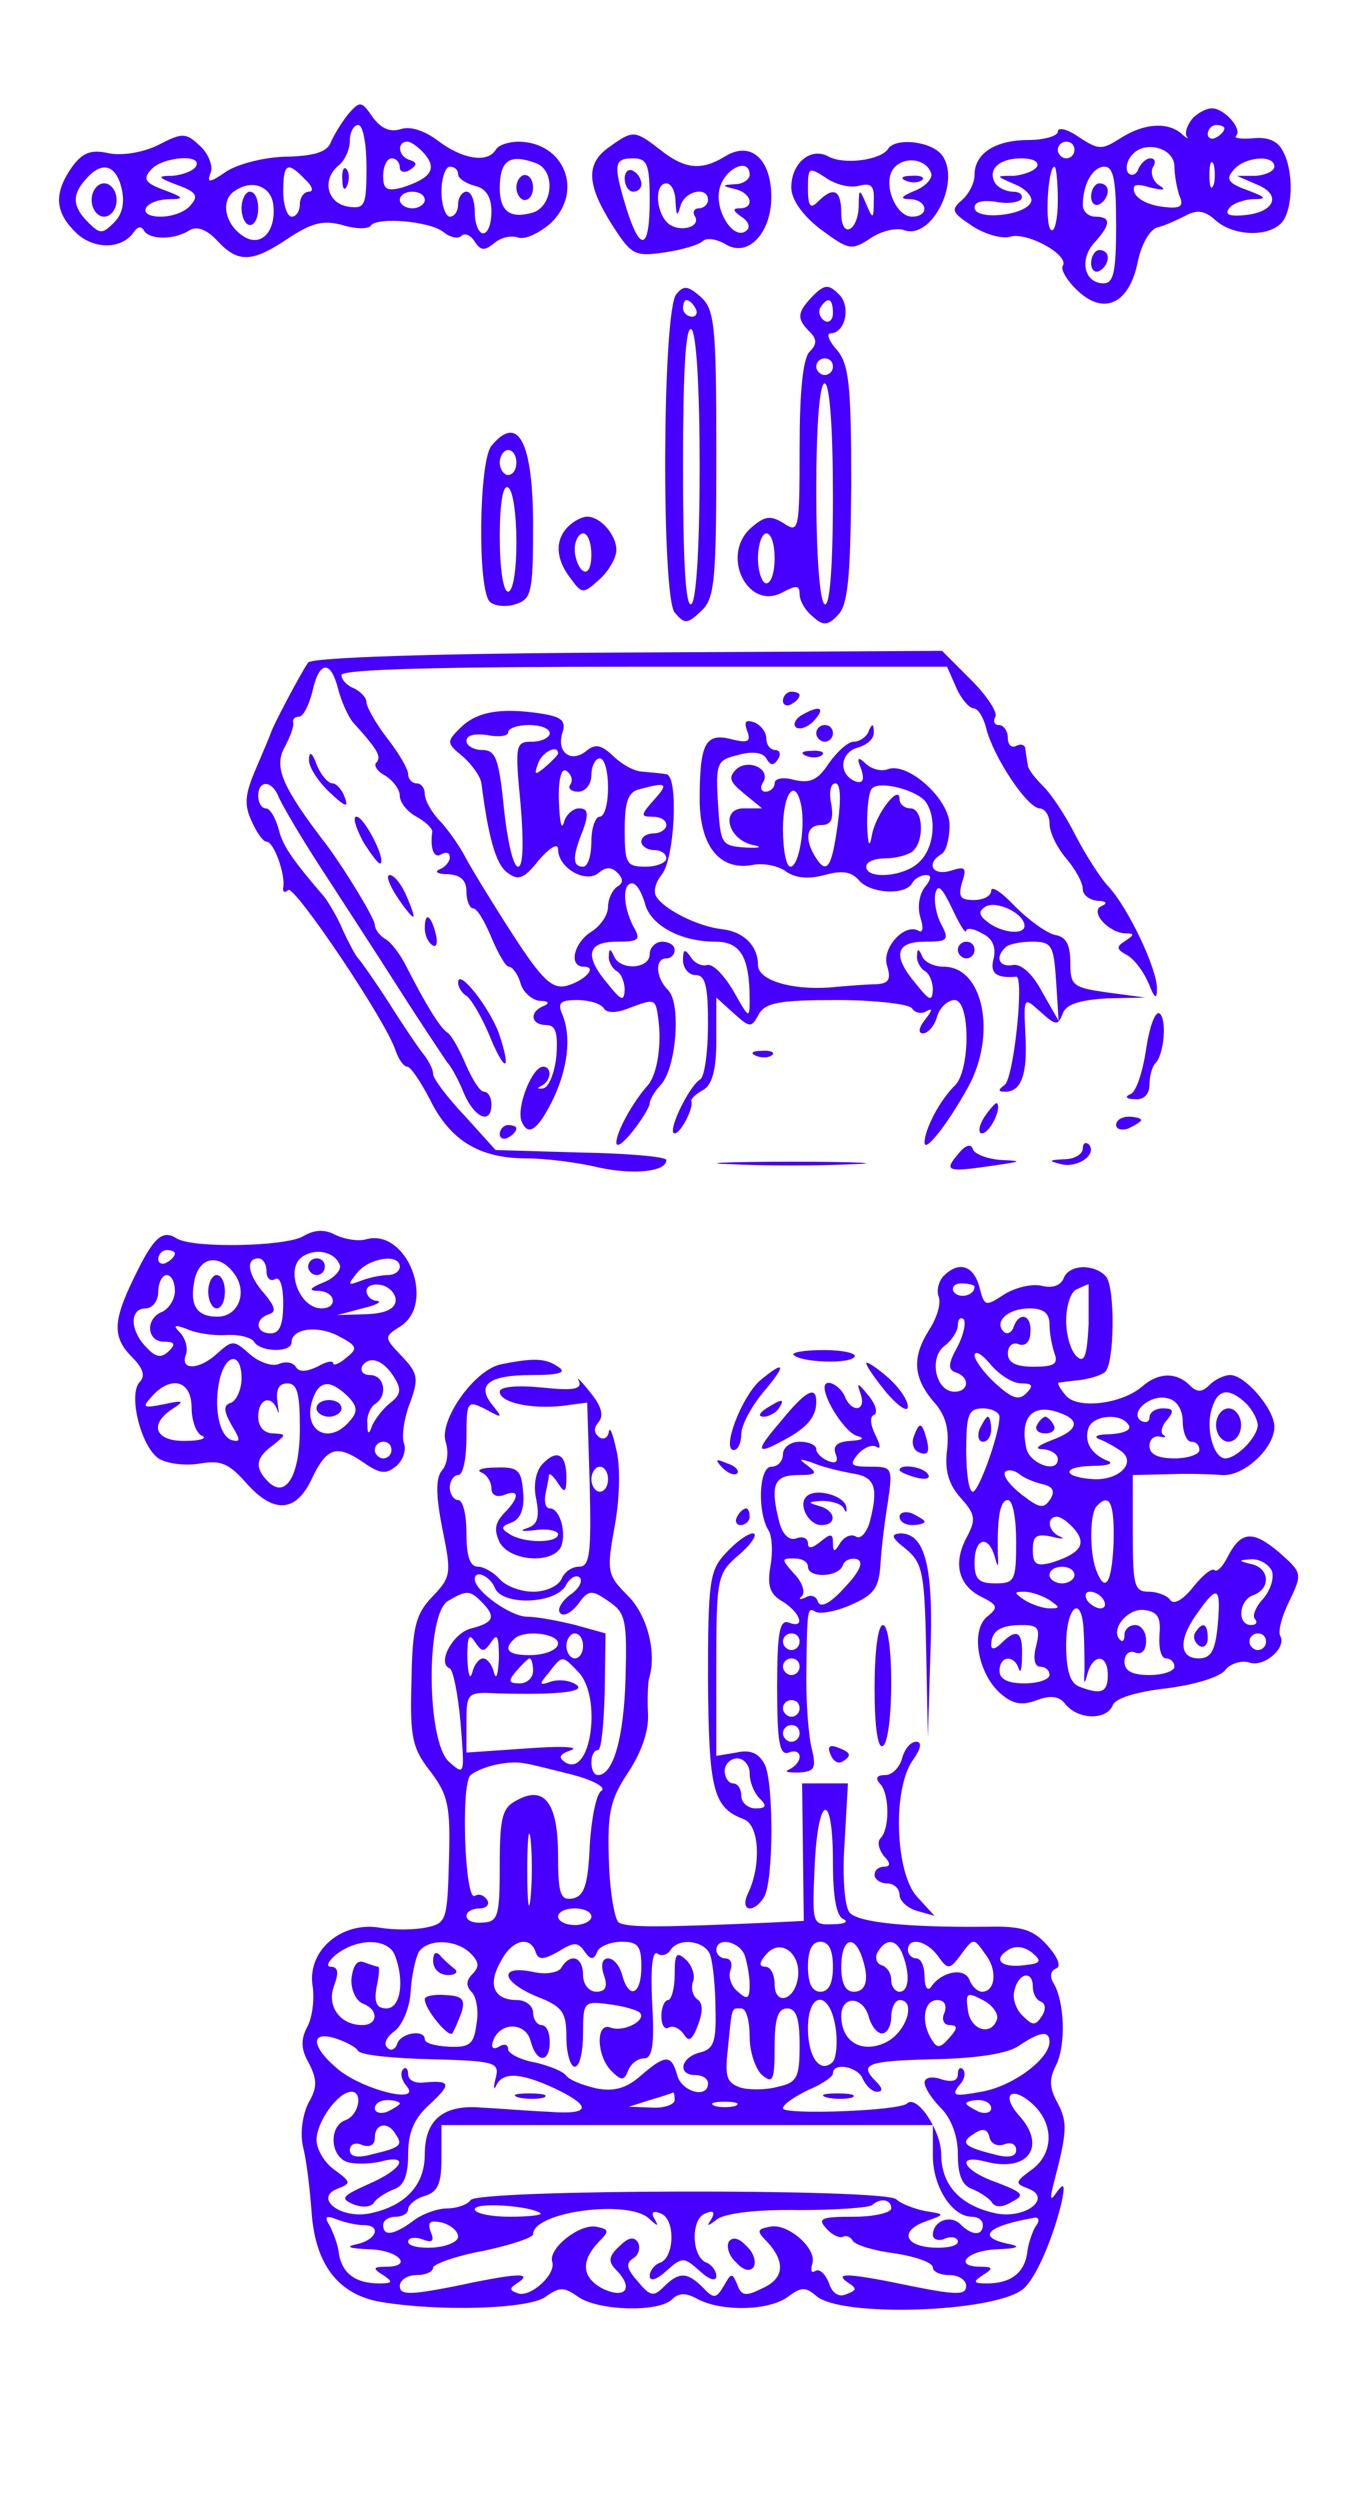 <?xml version="1.0" standalone="no"?>
<!DOCTYPE svg PUBLIC "-//W3C//DTD SVG 20010904//EN"
 "http://www.w3.org/TR/2001/REC-SVG-20010904/DTD/svg10.dtd">
<svg version="1.0" xmlns="http://www.w3.org/2000/svg"
 width="164pt" height="300pt" viewBox="0 0 164 300"
 preserveAspectRatio="xMidYMid meet">
<g transform="translate(0,300) scale(0.1,-0.1)"
fill="#4700ff" stroke="none">
<path d="M418 2863 c-8 -10 -17 -25 -21 -34 -4 -11 -19 -16 -51 -17 -26 0 -58
-8 -73 -17 -22 -15 -25 -15 -20 -2 3 8 -3 23 -13 32 -17 16 -21 16 -50 1 -18
-9 -43 -13 -59 -10 -22 5 -32 1 -45 -17 -22 -32 -20 -54 6 -79 22 -20 55 -19
69 2 4 6 9 7 12 1 7 -11 37 -11 55 1 9 5 21 0 33 -13 25 -27 42 -26 85 3 29
19 42 22 65 16 16 -5 31 -5 34 -1 6 11 72 6 88 -8 8 -6 17 -8 21 -4 4 4 11 1
16 -7 7 -11 12 -11 23 -2 8 7 21 10 29 7 8 -3 25 5 39 17 40 38 17 97 -38 98
-12 0 -25 -4 -28 -10 -10 -16 -40 -11 -69 11 -16 12 -33 18 -45 14 -13 -4 -24
1 -34 15 -13 19 -15 19 -29 3z m22 -64 c0 -46 -2 -50 -22 -47 -25 4 -32 32
-12 49 8 6 14 20 14 30 0 11 5 19 10 19 6 0 10 -23 10 -51z m70 16 c15 -18 7
-29 -27 -40 -19 -5 -23 -2 -23 14 0 12 5 21 10 21 6 0 10 -5 10 -11 0 -5 5 -7
12 -3 9 6 9 9 0 12 -14 4 -16 22 -3 22 5 0 14 -7 21 -15z m-275 -15 c-3 -5
-16 -10 -28 -11 -19 0 -18 -2 6 -11 22 -8 26 -13 16 -24 -6 -8 -22 -14 -36
-14 -30 0 -21 20 10 21 19 0 18 2 -6 11 -22 8 -26 13 -16 24 13 16 64 20 54 4z
m409 4 c23 -9 20 -51 -4 -59 -27 -8 -40 1 -40 29 0 34 12 42 44 30z m-498 -30
c4 -17 1 -31 -9 -41 -14 -14 -17 -14 -31 0 -19 19 -20 33 -3 52 19 22 36 18
43 -11z m220 11 c9 -8 11 -15 5 -15 -6 0 -11 -7 -11 -15 0 -8 -4 -15 -10 -15
-5 0 -10 14 -10 30 0 34 5 37 26 15z m184 6 c0 -5 9 -11 20 -14 14 -3 20 -14
20 -31 0 -14 -4 -26 -10 -26 -5 0 -10 11 -10 25 0 14 -4 25 -10 25 -5 0 -10
-7 -10 -15 0 -8 -4 -15 -10 -15 -5 0 -10 14 -10 30 0 17 5 30 10 30 6 0 10 -4
10 -9z m-222 -36 c4 -32 -14 -52 -35 -39 -23 14 -29 44 -11 55 20 14 43 6 46
-16z m182 5 c0 -5 -7 -10 -15 -10 -8 0 -15 5 -15 10 0 6 7 10 15 10 8 0 15 -4
15 -10z"/>
<path d="M411 2784 c0 -11 3 -14 6 -6 3 7 2 16 -1 19 -3 4 -6 -2 -5 -13z"/>
<path d="M620 2775 c0 -8 5 -15 10 -15 6 0 10 7 10 15 0 8 -4 15 -10 15 -5 0
-10 -7 -10 -15z"/>
<path d="M110 2760 c0 -11 7 -20 15 -20 8 0 15 9 15 20 0 11 -7 20 -15 20 -8
0 -15 -9 -15 -20z"/>
<path d="M290 2750 c0 -11 5 -20 10 -20 6 0 10 9 10 20 0 11 -4 20 -10 20 -5
0 -10 -9 -10 -20z"/>
<path d="M1431 2857 c-6 -8 -9 -17 -6 -21 3 -3 -1 -2 -7 4 -17 14 -45 12 -73
-6 -22 -14 -26 -14 -49 1 -14 10 -26 13 -26 7 0 -5 -16 -10 -35 -10 -40 0 -65
-16 -65 -42 0 -10 -7 -23 -15 -30 -14 -12 -12 -15 12 -31 15 -10 36 -16 46
-13 20 6 71 -22 63 -35 -3 -4 5 -18 18 -30 32 -30 62 -15 72 35 4 20 14 38 23
41 9 2 24 9 34 14 14 8 24 6 36 -5 21 -19 62 -21 79 -4 14 14 16 62 2 87 -6
12 -18 17 -36 15 -14 -1 -23 0 -20 3 8 8 -14 33 -29 33 -7 0 -18 -6 -24 -13z
m39 -11 c0 -3 -4 -8 -10 -11 -5 -3 -10 -1 -10 4 0 6 5 11 10 11 6 0 10 -2 10
-4z m-180 -26 c0 -5 -4 -10 -10 -10 -5 0 -10 5 -10 10 0 6 5 10 10 10 6 0 10
-4 10 -10z m120 -20 c0 -10 3 -26 6 -35 6 -13 1 -16 -21 -13 -16 2 -30 9 -33
17 -3 10 2 11 19 6 17 -4 20 -3 10 3 -7 5 -10 15 -7 21 4 6 3 11 -3 11 -5 0
-11 -6 -14 -12 -2 -7 -8 -10 -12 -6 -4 4 -3 14 4 22 15 18 51 9 51 -14z m-165
0 c-3 -5 -16 -10 -28 -11 -22 0 -22 0 1 -10 13 -5 22 -15 20 -21 -6 -17 -68
-23 -68 -7 0 7 10 9 25 7 14 -3 28 -1 31 3 3 5 -2 9 -10 9 -8 0 -18 5 -21 10
-10 16 4 30 31 30 14 0 22 -4 19 -10z m212 -22 c-3 -7 -5 -2 -5 12 0 14 2 19
5 13 2 -7 2 -19 0 -25z m73 22 c0 -5 -10 -10 -22 -11 l-23 0 23 -10 c31 -12
23 -33 -12 -37 -18 -2 -26 0 -21 7 3 6 16 11 28 12 19 0 18 2 -6 11 -22 8 -26
13 -16 24 13 16 49 19 49 4z m-260 -41 c0 -22 -4 -38 -8 -35 -8 5 -4 76 4 76
2 0 4 -18 4 -41z m70 -29 c0 -56 -3 -70 -15 -70 -23 0 -30 28 -11 49 20 22 20
31 1 31 -8 0 -15 6 -15 14 0 25 12 46 26 46 11 0 14 -17 14 -70z"/>
<path d="M1310 2764 c0 -8 5 -12 10 -9 6 3 10 10 10 16 0 5 -4 9 -10 9 -5 0
-10 -7 -10 -16z"/>
<path d="M1310 2684 c0 -8 5 -12 10 -9 6 3 10 10 10 16 0 5 -4 9 -10 9 -5 0
-10 -7 -10 -16z"/>
<path d="M732 2824 c-29 -20 -28 -45 3 -94 23 -36 27 -38 62 -33 21 3 42 9 47
14 5 4 17 2 27 -4 27 -17 56 14 55 59 -1 45 -26 65 -56 46 -28 -17 -48 -15
-77 8 -31 24 -33 24 -61 4z m48 -64 c0 -60 -11 -64 -28 -10 -16 53 -15 60 8
60 17 0 20 -7 20 -50z m120 30 c0 -5 -8 -11 -17 -11 -17 -1 -17 -2 0 -6 20 -5
23 -23 5 -23 -9 0 -8 -3 2 -10 8 -5 11 -12 7 -16 -15 -15 -40 23 -33 50 6 24
36 38 36 16z m-89 -32 c1 -17 2 -19 6 -5 5 18 33 24 33 7 0 -5 -5 -10 -11 -10
-5 0 -8 -4 -5 -9 9 -14 -20 -21 -33 -8 -14 14 -15 47 -1 47 6 0 11 -10 11 -22z"/>
<path d="M750 2786 c0 -9 5 -16 10 -16 6 0 10 4 10 9 0 6 -4 13 -10 16 -5 3
-10 -1 -10 -9z"/>
<path d="M1066 2821 c-9 -13 -52 -19 -71 -9 -21 12 -45 -7 -45 -37 0 -14 13
-33 35 -50 34 -25 37 -26 60 -11 13 9 31 13 40 10 34 -13 70 61 45 91 -14 16
-56 20 -64 6z m52 -29 c2 -6 -7 -16 -20 -21 -17 -7 -18 -10 -5 -10 21 -1 23
-21 2 -21 -20 0 -36 41 -22 58 12 15 39 12 45 -6z m-87 -15 c15 4 19 0 18 -18
0 -22 -1 -23 -9 -4 -8 19 -9 19 -9 -2 -1 -31 -21 -40 -21 -9 0 28 -9 33 -28
14 -9 -9 -12 -6 -12 16 0 25 1 26 21 13 11 -8 29 -13 40 -10z"/>
<path d="M1088 2783 c7 -3 16 -2 19 1 4 3 -2 6 -13 5 -11 0 -14 -3 -6 -6z"/>
<path d="M812 2647 c-17 -20 -18 -363 -2 -382 12 -14 15 -14 31 1 17 15 19 34
19 189 0 155 -2 174 -19 189 -15 13 -20 14 -29 3z m23 -17 c3 -5 1 -10 -4 -10
-6 0 -11 5 -11 10 0 6 2 10 4 10 3 0 8 -4 11 -10z m5 -190 c0 -95 -4 -161 -10
-165 -7 -4 -10 53 -10 165 0 112 3 169 10 165 6 -4 10 -70 10 -165z"/>
<path d="M976 2645 c-19 -20 -20 -27 -4 -43 9 -9 9 -15 0 -24 -8 -8 -12 -48
-12 -115 0 -100 -1 -103 -19 -91 -16 10 -23 9 -40 -6 -36 -33 -3 -99 38 -77
17 9 21 9 21 -2 0 -8 7 -20 16 -27 12 -11 18 -11 30 2 12 12 15 44 16 157 0
122 -3 145 -18 162 -9 10 -12 19 -7 19 18 0 25 33 10 47 -12 12 -17 12 -31 -2z
m24 -21 c0 -8 -5 -12 -10 -9 -6 4 -8 11 -5 16 9 14 15 11 15 -7z m0 -64 c0 -5
-4 -10 -10 -10 -5 0 -10 5 -10 10 0 6 5 10 10 10 6 0 10 -4 10 -10z m0 -156
c0 -87 -4 -133 -10 -129 -6 4 -10 60 -10 136 0 79 4 129 10 129 6 0 10 -52 10
-136z m-70 -74 c0 -16 -4 -30 -10 -30 -5 0 -10 14 -10 30 0 17 5 30 10 30 6 0
10 -13 10 -30z"/>
<path d="M590 2465 c-15 -18 -17 -172 -2 -187 5 -5 19 -7 31 -3 19 6 21 14 21
94 0 101 -18 135 -50 96z m30 -20 c0 -8 -4 -15 -10 -15 -5 0 -10 7 -10 15 0 8
5 15 10 15 6 0 10 -7 10 -15z m0 -96 c0 -33 -4 -59 -10 -59 -6 0 -10 29 -10
66 0 41 4 63 10 59 6 -3 10 -33 10 -66z"/>
<path d="M682 2368 c-16 -16 -15 -39 3 -62 14 -19 15 -19 35 -1 11 10 20 26
20 35 0 18 -19 40 -35 40 -6 0 -16 -5 -23 -12z m28 -34 c0 -14 -4 -23 -10 -19
-5 3 -10 15 -10 26 0 10 5 19 10 19 6 0 10 -12 10 -26z"/>
<path d="M370 2205 c-8 -11 -43 -77 -45 -85 -1 -3 -9 -22 -18 -43 -13 -30 -14
-43 -5 -62 6 -14 14 -25 18 -25 9 0 23 -40 20 -55 -1 -5 2 -7 6 -3 7 7 119
-159 129 -193 4 -11 10 -19 14 -19 4 0 16 -18 27 -39 24 -49 59 -71 116 -71
23 0 63 -5 87 -11 42 -9 81 -5 81 9 0 4 -46 8 -103 9 l-102 3 -37 41 c-21 22
-38 45 -38 50 0 6 -5 15 -10 22 -6 7 -25 35 -42 62 -18 28 -35 52 -38 55 -3 3
-11 18 -18 33 -6 15 -17 33 -22 40 -42 49 -51 63 -56 84 -4 13 -10 23 -15 23
-5 0 -9 7 -9 15 0 19 16 19 24 0 3 -8 25 -46 49 -83 24 -37 67 -103 95 -147
28 -44 55 -84 59 -90 5 -5 14 -22 20 -37 13 -30 33 -38 33 -13 0 8 -4 15 -9
15 -5 0 -14 15 -22 33 -7 17 -17 35 -22 38 -9 6 -26 34 -49 79 -7 14 -18 29
-25 33 -7 4 -13 12 -13 17 0 8 -35 65 -57 95 -54 70 -64 94 -52 117 7 13 12
26 11 31 -1 4 2 7 7 7 5 0 12 14 16 30 8 37 22 39 31 3 4 -15 12 -33 18 -40
30 -33 34 -41 28 -48 -4 -3 1 -11 11 -16 9 -6 17 -16 17 -24 0 -8 9 -19 20
-25 11 -6 19 -14 19 -18 -3 -20 2 -33 11 -27 6 3 10 2 10 -4 0 -5 -6 -12 -12
-14 -7 -3 -3 -6 10 -6 15 -1 22 -7 22 -21 0 -11 4 -20 8 -20 5 0 14 -16 22
-35 8 -19 17 -35 21 -35 4 0 11 -9 14 -20 3 -11 14 -20 23 -21 11 0 12 -3 5
-6 -18 -7 -16 -23 3 -23 11 0 14 -9 12 -37 -2 -20 -9 -38 -16 -39 -7 -1 -8 0
-2 3 12 6 13 23 2 23 -13 0 -32 -48 -26 -65 8 -20 20 -11 39 28 17 37 21 74
10 100 -6 14 -2 17 18 17 14 0 28 -4 32 -10 4 -6 15 -6 32 1 29 11 30 10 33
-11 5 -33 -1 -69 -12 -82 -18 -20 -38 -56 -38 -69 0 -7 9 0 20 14 11 14 20 29
20 33 0 4 6 15 14 23 18 21 24 97 8 113 -15 15 -16 38 -2 38 6 0 10 5 10 10 0
6 -7 10 -15 10 -8 0 -15 -7 -15 -15 0 -18 -36 -20 -43 -2 -4 9 -6 9 -6 0 -1
-6 4 -15 9 -18 6 -3 10 -14 10 -23 -1 -14 -4 -13 -20 7 -29 34 -25 51 10 51
27 0 30 2 20 19 -12 24 -13 51 -1 51 5 0 11 -10 15 -23 6 -27 43 -47 85 -47
30 0 41 -18 41 -70 0 -23 -1 -22 -19 10 -11 19 -25 34 -32 32 -7 -2 -16 3 -20
10 -7 10 -9 9 -9 -4 0 -10 7 -18 15 -18 12 0 15 -13 15 -59 0 -33 -4 -62 -9
-66 -14 -8 -41 -65 -31 -65 7 0 23 30 20 39 -1 2 5 8 14 13 11 6 16 24 16 60
l0 51 21 -19 c19 -17 21 -18 30 -1 8 14 25 17 94 17 46 0 87 -5 90 -10 4 -6
12 -7 18 -3 7 4 6 0 -2 -10 -8 -10 -9 -17 -3 -17 6 0 14 9 17 20 3 11 13 20
21 20 19 0 19 -83 1 -102 -18 -17 -37 -53 -37 -69 0 -13 27 21 52 66 35 63 19
145 -29 145 -12 0 -24 6 -26 13 -4 9 -6 9 -6 0 -1 -6 4 -15 9 -18 6 -3 10 -14
10 -23 -1 -14 -4 -13 -20 7 -29 34 -25 51 10 51 28 0 30 2 20 21 -6 11 -9 28
-7 37 3 12 8 7 20 -18 9 -19 16 -31 17 -27 0 4 9 3 19 -3 13 -6 17 -17 14 -30
-5 -18 3 -24 27 -22 10 1 -3 -123 -14 -130 -8 -6 -8 -8 1 -8 19 0 27 21 24 69
-2 45 -2 45 18 27 19 -17 21 -17 27 -2 4 11 20 16 53 18 l46 1 -45 6 c-42 6
-45 8 -45 36 0 21 -5 31 -18 33 -10 2 -32 18 -48 34 -16 17 -29 26 -29 19 0
-6 -9 -11 -21 -11 -16 0 -19 4 -14 21 6 18 4 20 -14 14 -21 -6 -30 8 -11 20 6
3 10 19 10 35 0 31 -50 76 -74 67 -8 -3 -19 0 -26 6 -10 10 -12 8 -6 -6 4 -13
2 -17 -6 -15 -22 8 -20 35 2 41 11 3 20 11 19 19 0 10 -2 10 -6 1 -2 -7 -11
-13 -18 -13 -7 0 -20 -12 -30 -26 -13 -20 -22 -24 -41 -20 -14 4 -24 2 -24 -4
0 -5 -5 -10 -11 -10 -5 0 -7 5 -3 11 10 16 -17 29 -32 16 -10 -10 -8 -15 9
-29 l22 -18 -22 0 c-28 0 -20 -37 11 -44 12 -2 9 -4 -9 -3 -29 2 -30 4 -33 53
-3 49 -1 52 24 58 17 5 30 3 34 -4 5 -9 9 -9 14 -1 4 6 2 11 -3 11 -6 0 -11 6
-11 14 0 8 -7 16 -14 19 -11 4 -13 1 -9 -10 5 -13 1 -15 -19 -10 -31 8 -38 -5
-38 -72 0 -56 24 -86 63 -79 13 3 32 -1 41 -8 12 -8 27 -9 46 -4 21 6 32 4 41
-6 13 -16 55 -19 64 -4 3 6 11 10 17 10 7 0 6 -5 -2 -15 -6 -8 -9 -23 -5 -36
4 -12 3 -19 -2 -16 -17 10 -45 -21 -38 -42 5 -16 2 -21 -12 -22 -10 0 -36 -2
-58 -4 -46 -3 -85 9 -85 27 0 23 -17 40 -43 43 -28 3 -69 23 -79 39 -4 6 -1
17 6 26 16 18 21 119 6 121 -5 1 -18 2 -28 3 -10 0 -26 9 -36 19 -14 13 -21
15 -32 6 -18 -15 -36 -2 -29 21 5 15 0 20 -27 24 -48 7 -76 2 -96 -18 -16 -16
-16 -18 4 -34 11 -10 21 -24 22 -32 8 -63 17 -97 31 -107 13 -10 20 -8 38 15
13 15 23 21 23 13 0 -22 32 -41 48 -29 9 8 16 8 23 1 8 -8 7 -13 0 -17 -6 -4
-11 -15 -11 -24 0 -10 -9 -23 -20 -30 -21 -13 -28 -42 -9 -42 17 0 1 -17 -21
-23 -17 -4 -29 7 -64 61 -24 37 -49 78 -56 91 -7 14 -21 34 -31 45 -11 11 -19
26 -19 33 0 7 -4 13 -10 13 -5 0 -10 5 -10 11 0 6 -11 25 -25 43 -14 18 -25
38 -25 43 0 6 -7 13 -15 17 -8 3 -15 10 -15 16 0 7 120 10 363 10 l364 0 11
-25 c6 -14 16 -25 21 -25 5 0 12 -11 15 -24 9 -35 49 -95 64 -96 6 0 12 -8 12
-18 0 -11 9 -29 20 -42 11 -13 20 -29 20 -37 0 -7 8 -13 18 -14 10 0 12 -3 5
-6 -16 -6 8 -33 29 -33 10 0 10 -2 -1 -9 -11 -7 -11 -10 2 -17 9 -5 20 -20 26
-34 7 -18 10 -20 10 -7 1 23 -35 99 -59 124 -10 11 -27 38 -39 61 -11 22 -28
48 -38 58 -10 10 -19 21 -19 26 -1 4 -2 13 -3 19 0 5 -5 7 -11 4 -5 -3 -10 1
-10 9 0 9 -5 16 -11 16 -5 0 -7 4 -4 10 3 5 -10 25 -29 44 l-35 35 -376 -2
c-237 -1 -380 -6 -385 -12z m290 -85 c0 -5 -10 -10 -21 -10 -20 0 -21 -3 -14
-75 4 -47 3 -75 -3 -75 -6 0 -13 32 -17 70 -6 60 -10 70 -26 70 -10 0 -19 5
-19 11 0 7 10 9 25 7 14 -3 25 -1 25 3 0 5 11 9 25 9 14 0 25 -4 25 -10z m10
-24 c0 -2 -7 -9 -15 -16 -13 -11 -14 -10 -9 4 5 14 24 23 24 12z m60 -41 c0
-19 -4 -35 -10 -35 -5 0 -10 -13 -10 -30 0 -16 -4 -30 -10 -30 -13 0 -13 12 0
44 7 20 6 26 -5 26 -7 0 -16 -8 -18 -17 -3 -10 -5 1 -6 25 -1 27 3 41 9 37 6
-4 8 -11 5 -16 -4 -5 1 -9 9 -9 9 0 16 9 16 20 0 11 5 20 10 20 6 0 10 -16 10
-35z m55 -15 c-16 -18 -16 -20 -2 -20 10 0 17 -4 17 -10 0 -5 -7 -10 -15 -10
-8 0 -15 -4 -15 -10 0 -5 7 -10 15 -10 8 0 15 -4 15 -10 0 -5 -11 -10 -25 -10
-23 0 -25 4 -25 44 0 34 4 46 18 49 33 9 35 7 17 -13z m221 -27 c-7 -53 -13
-63 -26 -43 -15 23 -12 40 6 40 12 0 15 7 12 25 -3 14 -1 25 5 25 6 0 7 -18 3
-47z m106 24 c13 -20 9 -55 -8 -71 -17 -18 -64 -22 -64 -6 0 6 10 10 23 10 12
0 27 4 32 8 15 11 14 52 -2 52 -7 0 -13 5 -13 11 0 19 -28 -17 -33 -42 -3 -18
-5 -14 -6 12 0 20 2 39 6 43 10 10 56 -3 65 -17z m-150 -4 c5 -27 -3 -73 -13
-73 -5 0 -9 20 -9 45 0 44 15 63 22 28z m268 -144 c0 -12 -30 -8 -46 6 -9 7
-9 12 -1 17 13 8 47 -8 47 -23z m38 -67 l3 -47 -20 35 c-11 21 -25 34 -35 32
-16 -3 -22 9 -9 21 3 4 18 7 32 7 24 0 26 -4 29 -48z"/>
<path d="M940 2159 c0 -5 5 -7 10 -4 6 3 10 8 10 11 0 2 -4 4 -10 4 -5 0 -10
-5 -10 -11z"/>
<path d="M961 2141 c-7 -5 -9 -11 -5 -14 5 -3 15 1 22 9 14 16 5 18 -17 5z"/>
<path d="M980 2120 c0 -5 5 -10 10 -10 6 0 10 5 10 10 0 6 -4 10 -10 10 -5 0
-10 -4 -10 -10z"/>
<path d="M371 2089 c-1 -8 10 -26 25 -40 18 -17 23 -19 18 -6 -3 9 -10 17 -15
17 -5 0 -14 10 -19 23 -5 14 -9 16 -9 6z"/>
<path d="M968 2093 c7 -3 16 -2 19 1 4 3 -2 6 -13 5 -11 0 -14 -3 -6 -6z"/>
<path d="M436 1990 c10 -16 19 -28 21 -26 6 6 -20 56 -29 56 -5 0 -1 -13 8
-30z"/>
<path d="M476 1925 c9 -14 18 -25 20 -25 2 0 -2 11 -8 25 -6 14 -15 25 -20 25
-5 0 -1 -11 8 -25z"/>
<path d="M510 1886 c0 -8 4 -17 9 -20 5 -4 7 3 4 14 -6 23 -13 26 -13 6z"/>
<path d="M1150 1860 c0 -5 5 -10 10 -10 6 0 10 5 10 10 0 6 -4 10 -10 10 -5 0
-10 -4 -10 -10z"/>
<path d="M550 1821 c0 -6 5 -13 10 -16 6 -4 18 -25 27 -46 19 -47 28 -47 12 1
-12 32 -49 79 -49 61z"/>
<path d="M1376 1741 c-4 -27 -12 -52 -19 -54 -7 -3 -5 -6 6 -6 10 -1 17 6 17
17 0 10 3 22 7 26 11 11 14 54 5 60 -5 3 -12 -16 -16 -43z"/>
<path d="M908 1733 c7 -3 16 -2 19 1 4 3 -2 6 -13 5 -11 0 -14 -3 -6 -6z"/>
<path d="M1182 1660 c-7 -11 -8 -20 -3 -20 9 0 24 30 18 36 -1 2 -8 -6 -15
-16z"/>
<path d="M1340 1650 c0 -5 7 -7 15 -4 8 4 15 8 15 10 0 2 -7 4 -15 4 -8 0 -15
-4 -15 -10z"/>
<path d="M600 1639 c0 -5 5 -7 10 -4 6 3 10 8 10 11 0 2 -4 4 -10 4 -5 0 -10
-5 -10 -11z"/>
<path d="M1151 1616 c-18 -21 -15 -23 39 -15 36 5 39 6 13 7 -17 1 -33 7 -35
13 -2 7 -9 5 -17 -5z"/>
<path d="M1300 1622 c0 -7 -10 -13 -22 -13 -19 -1 -20 -2 -4 -6 20 -5 44 12
33 24 -4 3 -7 1 -7 -5z"/>
<path d="M878 1603 c39 -2 105 -2 145 0 39 1 7 3 -73 3 -80 0 -112 -2 -72 -3z"/>
<path d="M363 1516 c-24 -12 -132 -14 -151 -2 -17 11 -28 1 -51 -47 -26 -53
-26 -72 -2 -96 12 -12 16 -22 9 -29 -15 -15 2 -81 24 -93 11 -6 33 -8 49 -5
24 4 34 0 55 -24 33 -37 60 -35 79 7 18 37 30 40 63 17 19 -13 26 -13 38 -3 8
7 12 19 9 27 -3 8 0 30 7 48 11 30 10 36 -10 57 -21 22 -21 23 -2 35 44 27 9
118 -40 105 -10 -3 -26 0 -37 5 -13 7 -25 7 -40 -2z m-153 -20 c0 -3 -4 -8
-10 -11 -5 -3 -10 -1 -10 4 0 6 5 11 10 11 6 0 10 -2 10 -4z m198 -14 c2 -6
-7 -16 -20 -21 -17 -7 -18 -10 -5 -10 20 -1 23 -21 3 -21 -27 0 -44 48 -23 62
16 11 39 6 45 -10z m-125 -13 c14 -22 2 -49 -22 -49 -26 0 -34 15 -27 46 7 28
32 29 49 3z m37 5 c0 -8 5 -12 10 -9 6 4 10 -8 10 -29 0 -25 -4 -36 -15 -36
-18 0 -20 17 -2 23 9 3 7 9 -5 24 -20 22 -24 43 -8 43 6 0 10 -7 10 -16z m160
6 c0 -5 -6 -10 -14 -10 -8 0 -23 -3 -33 -7 -16 -6 -16 -5 -4 10 15 18 51 23
51 7z m-270 -29 c0 -10 -7 -21 -15 -25 -21 -8 -19 -36 2 -36 13 0 14 -3 6 -11
-9 -9 -16 -8 -27 4 -20 20 -21 47 -1 47 8 0 15 9 15 20 0 11 5 20 10 20 6 0
10 -9 10 -19z m265 -11 c0 -10 -11 -16 -35 -17 l-35 -1 30 8 c17 4 24 8 18 9
-7 0 -13 6 -13 12 0 6 8 9 18 7 9 -2 17 -10 17 -18z m-203 -42 c15 1 30 -3 33
-8 8 -13 45 -13 45 -1 0 17 31 21 56 8 23 -12 24 -15 10 -26 -9 -8 -16 -10
-16 -7 0 4 -9 2 -19 -4 -13 -6 -22 -7 -26 0 -3 5 -12 7 -21 3 -8 -3 -24 3 -34
12 -19 17 -21 17 -38 2 -22 -21 -46 -22 -39 -3 3 7 0 19 -6 26 -10 10 -8 11 8
5 11 -5 32 -8 47 -7z m18 -52 c0 -13 -6 -26 -12 -29 -10 -3 -10 -9 0 -27 11
-18 11 -21 0 -18 -15 5 -22 40 -14 74 8 31 26 31 26 0z m184 0 c8 -13 7 -20
-5 -29 -9 -7 -18 -19 -22 -27 -4 -12 -6 -12 -6 2 -1 9 4 20 9 23 16 10 12 35
-6 35 -8 0 -12 5 -9 11 9 13 26 7 39 -15z m-244 -35 c0 -16 6 -32 13 -34 6 -3
-3 -6 -20 -6 -37 -1 -45 20 -15 39 14 9 12 10 -11 5 -25 -5 -27 -4 -15 9 23
26 48 20 48 -13z m130 -25 c0 -57 -17 -85 -38 -64 -17 17 -15 29 6 44 16 13
16 13 0 14 -11 0 -18 8 -18 20 0 22 16 27 23 8 2 -7 2 -3 0 10 -2 15 2 22 12
22 12 0 15 -12 15 -54z m57 39 c12 -12 13 -19 3 -30 -25 -30 -57 -12 -45 25 8
24 21 25 42 5z m53 -65 c0 -5 -4 -10 -10 -10 -5 0 -10 5 -10 10 0 6 5 10 10
10 6 0 10 -4 10 -10z"/>
<path d="M370 1480 c0 -5 5 -10 10 -10 6 0 10 5 10 10 0 6 -4 10 -10 10 -5 0
-10 -4 -10 -10z"/>
<path d="M250 1450 c0 -11 5 -20 10 -20 6 0 10 9 10 20 0 11 -4 20 -10 20 -5
0 -10 -9 -10 -20z"/>
<path d="M380 1310 c0 -5 7 -10 15 -10 8 0 15 5 15 10 0 6 -7 10 -15 10 -8 0
-15 -4 -15 -10z"/>
<path d="M1133 1469 c-6 -6 -9 -18 -6 -25 3 -8 -2 -25 -11 -39 -21 -33 -20
-57 4 -86 15 -16 20 -33 17 -59 -3 -25 2 -41 16 -57 18 -20 19 -26 8 -47 -17
-31 -11 -58 17 -72 20 -10 21 -13 7 -24 -20 -17 -11 -68 16 -92 15 -13 26 -15
44 -8 17 6 27 5 35 -6 16 -18 49 -18 56 0 3 8 28 16 64 20 32 4 64 13 71 22 6
8 20 12 29 9 18 -6 45 18 37 32 -3 5 2 24 11 42 16 33 15 34 -12 58 -32 27
-46 26 -62 -5 -6 -12 -13 -19 -16 -16 -3 3 -15 -7 -26 -21 -12 -15 -23 -21
-27 -15 -3 5 -15 10 -26 10 -17 0 -19 7 -19 70 l0 70 43 1 c23 1 52 0 64 -1
26 -2 63 32 63 58 0 21 -35 62 -53 62 -7 0 -18 -5 -25 -12 -9 -9 -15 -9 -24 0
-16 16 -38 15 -57 -2 -25 -21 -77 -27 -91 -11 -7 8 -11 15 -9 16 2 0 14 2 26
3 13 2 26 6 30 10 11 11 12 100 1 114 -14 16 -45 15 -51 -2 -4 -9 -14 -12 -26
-9 -12 3 -32 -2 -45 -10 -23 -15 -24 -15 -30 8 -7 27 -25 32 -43 14z m37 -13
c0 -11 -19 -15 -25 -6 -3 5 1 10 9 10 9 0 16 -2 16 -4z m137 -45 c-2 -38 -5
-47 -14 -39 -7 6 -13 25 -13 43 0 19 6 36 13 38 6 3 13 6 14 6 0 1 0 -21 0
-48z m-47 0 c0 -11 3 -26 6 -35 5 -13 -1 -16 -25 -16 -22 0 -31 5 -31 16 0 9
6 14 13 11 8 -3 14 3 14 14 2 21 -13 26 -20 7 -2 -7 -8 -10 -12 -6 -12 12 5
28 31 28 17 0 24 -6 24 -19z m-111 -28 c-11 -20 -11 -27 -1 -30 17 -6 15 -23
-2 -23 -23 0 -31 41 -12 55 9 7 16 18 16 25 0 7 3 10 7 7 3 -4 0 -19 -8 -34z
m77 -43 c14 0 15 -3 6 -12 -9 -9 -17 -6 -37 12 -14 13 -25 28 -25 34 1 6 9 1
19 -11 11 -13 27 -23 37 -23z m194 -46 c0 -13 5 -24 10 -24 6 0 10 -4 10 -10
0 -5 -13 -10 -30 -10 -20 0 -30 5 -30 15 0 8 6 13 13 11 6 -1 8 -1 4 2 -4 2
-3 10 4 18 9 11 8 14 -5 14 -9 0 -16 -5 -16 -11 0 -5 -4 -7 -10 -4 -15 10 12
33 32 27 11 -2 18 -14 18 -28z m76 22 c8 -8 14 -20 14 -26 0 -14 -25 -40 -39
-40 -14 0 -24 36 -16 60 7 24 21 25 41 6z m-296 -16 c0 -21 -25 -90 -32 -90
-5 0 -8 23 -8 50 0 43 3 50 20 50 11 0 20 -5 20 -10z m74 4 c24 -9 19 -21 -11
-32 -18 -7 -22 -11 -10 -11 9 -1 17 -6 17 -12 0 -18 -35 -5 -38 14 -8 38 9 54
42 41z m81 -14 c4 -6 -6 -10 -22 -11 -16 0 -21 -3 -13 -6 8 -3 20 -10 27 -15
17 -14 -4 -34 -33 -33 -38 2 -41 15 -3 16 19 0 27 3 19 6 -20 8 -29 23 -23 40
6 15 39 18 48 3z m-103 -71 c12 -3 15 -8 9 -18 -8 -12 -13 -11 -35 6 -14 11
-23 23 -19 27 3 3 11 2 17 -3 6 -5 19 -10 28 -12z m-32 -69 c0 -47 -2 -50 -25
-50 -20 0 -25 5 -25 25 0 29 16 34 24 8 4 -15 5 -15 4 2 -1 46 3 65 12 65 6 0
10 -22 10 -50z m117 0 c-2 -50 -10 -63 -21 -34 -8 21 -8 69 1 77 15 16 21 4
20 -43z m-47 15 c15 -18 7 -29 -27 -40 -19 -5 -23 -2 -23 15 0 17 4 20 23 16
12 -3 16 -3 10 0 -15 6 -17 24 -4 24 5 0 14 -7 21 -15z m237 -50 c3 -9 -2 -24
-11 -34 -9 -10 -13 -21 -9 -24 3 -4 1 -7 -5 -7 -17 0 -15 30 3 36 21 8 19 32
-2 37 -17 4 -17 5 0 6 10 0 20 -6 24 -14z m-237 -5 c0 -5 -7 -10 -15 -10 -8 0
-15 5 -15 10 0 6 7 10 15 10 8 0 15 -4 15 -10z m-30 -30 c13 -9 13 -10 0 -10
-8 0 -22 5 -30 10 -13 9 -13 10 0 10 8 0 22 -5 30 -10z m65 0 c3 -5 2 -10 -4
-10 -5 0 -13 5 -16 10 -3 6 -2 10 4 10 5 0 13 -4 16 -10z m137 -30 c-3 -31 -8
-40 -23 -40 -24 0 -24 24 -1 55 24 34 28 31 24 -15z m-161 -7 c1 -16 1 -37 1
-48 -1 -17 0 -17 4 -2 7 23 24 22 24 -3 0 -21 -8 -24 -34 -14 -11 4 -16 19
-16 50 0 47 19 62 21 17z m91 -5 c-1 -16 2 -28 8 -28 5 0 10 -4 10 -10 0 -5
-13 -10 -30 -10 -21 0 -30 5 -30 16 0 9 6 14 13 11 8 -3 13 3 13 14 0 11 -6
19 -13 19 -7 0 -13 -5 -13 -12 0 -6 -2 -9 -5 -6 -13 12 9 39 29 36 16 -2 20
-9 18 -30z m-148 -13 c-4 -15 -2 -25 5 -25 6 0 11 -4 11 -10 0 -5 -13 -10 -30
-10 -20 0 -30 5 -30 15 0 18 17 20 23 3 2 -7 4 -1 4 15 1 29 -6 34 -25 15 -7
-7 -12 -8 -12 -2 0 17 11 24 37 24 20 0 22 -4 17 -25z m276 5 c0 -5 -4 -10
-10 -10 -5 0 -10 5 -10 10 0 6 5 10 10 10 6 0 10 -4 10 -10z"/>
<path d="M1460 1290 c0 -11 7 -20 15 -20 8 0 15 9 15 20 0 11 -7 20 -15 20 -8
0 -15 -9 -15 -20z"/>
<path d="M1176 1285 c-3 -8 -1 -15 4 -15 6 0 10 7 10 15 0 8 -2 15 -4 15 -2 0
-6 -7 -10 -15z"/>
<path d="M1245 1290 c-3 -5 1 -10 10 -10 9 0 13 5 10 10 -3 6 -8 10 -10 10 -2
0 -7 -4 -10 -10z"/>
<path d="M1435 1041 c-3 -5 -1 -12 5 -16 5 -3 10 1 10 9 0 18 -6 21 -15 7z"/>
<path d="M953 1374 c9 -9 68 -11 73 -2 3 4 -14 8 -37 8 -23 0 -40 -3 -36 -6z"/>
<path d="M602 1363 c-32 -6 -75 -67 -67 -93 4 -12 2 -27 -4 -34 -8 -9 -8 -29
0 -70 11 -54 11 -58 -12 -82 -20 -21 -24 -36 -25 -102 -2 -67 1 -80 23 -108
21 -28 24 -41 22 -107 -2 -72 -3 -75 -28 -80 -14 -3 -39 -3 -56 0 -45 7 -85
-27 -80 -68 3 -17 0 -40 -6 -51 -8 -15 -8 -27 2 -44 10 -20 10 -29 -1 -48 -7
-15 -10 -36 -6 -53 4 -15 8 -50 10 -76 4 -64 32 -100 82 -109 70 -12 179 -9
199 6 17 12 22 12 39 0 24 -17 97 -19 113 -3 8 8 17 8 31 0 29 -15 85 -14 108
3 16 12 21 12 34 1 29 -26 213 -20 248 8 15 12 35 58 46 102 5 23 4 27 -5 15
-8 -12 -9 -10 -4 10 16 61 17 73 5 96 -10 18 -11 29 -2 46 12 25 10 76 -3 98
-5 8 -4 15 3 18 6 2 3 12 -10 27 -17 19 -30 24 -72 23 -96 -1 -156 5 -166 17
-6 7 -9 44 -6 84 l4 71 -28 0 -27 0 1 -82 1 -83 -40 -2 c-135 -6 -172 -6 -182
0 -5 3 -11 37 -12 75 -2 58 2 73 23 105 16 24 25 50 24 70 -1 18 0 37 1 42 10
32 -2 77 -25 100 -25 25 -26 29 -16 84 6 32 7 72 2 91 -4 19 -8 29 -9 22 -1
-7 -6 -10 -11 -7 -7 5 -8 11 -1 19 6 8 3 19 -11 36 -11 14 -17 19 -13 13 4
-10 -6 -12 -44 -8 -31 3 -51 1 -51 -5 0 -13 37 -21 75 -17 l30 4 3 -99 c2 -83
0 -98 -13 -98 -9 0 -18 -7 -21 -15 -4 -8 -18 -15 -34 -15 -15 0 -33 7 -40 15
-7 8 -19 15 -26 15 -10 0 -14 13 -14 40 0 22 -4 40 -10 40 -5 0 -10 7 -10 15
0 8 5 15 10 15 6 0 10 20 10 45 0 44 1 45 23 34 20 -11 21 -11 9 4 -21 25 -6
37 46 37 34 0 43 3 32 10 -15 10 -28 11 -68 3z m128 -138 c0 -8 -4 -15 -10
-15 -5 0 -10 7 -10 15 0 8 5 15 10 15 6 0 10 -7 10 -15z m-136 -130 c8 -22 72
-20 85 2 5 10 13 14 17 10 4 -4 -1 -14 -12 -21 -10 -8 -16 -18 -11 -22 4 -4
13 1 21 11 12 17 16 18 36 4 21 -14 23 -22 21 -93 -2 -72 -15 -116 -33 -116
-5 0 -8 7 -8 15 0 8 3 15 8 15 4 0 7 32 8 70 l1 70 -36 10 c-20 5 -46 10 -58
10 -20 0 -63 31 -63 45 0 12 18 4 24 -10z m-16 -17 c18 -18 15 -25 -12 -32
-22 -5 -42 -42 -26 -48 4 -2 10 -31 13 -66 5 -62 5 -63 -14 -46 -27 24 -28
178 -1 193 22 13 26 13 40 -1z m12 -48 c7 11 9 6 9 -20 -1 -19 -3 -27 -6 -17
-2 9 -8 17 -13 17 -5 0 -11 -8 -13 -17 -3 -10 -5 -2 -6 17 0 26 2 31 9 20 9
-13 11 -13 20 0z m80 -2 c0 -7 -13 -13 -30 -14 -29 -1 -37 6 -23 19 11 12 53
7 53 -5z m30 -3 c0 -8 -4 -15 -10 -15 -5 0 -10 7 -10 15 0 8 5 15 10 15 6 0
10 -7 10 -15z m-60 -30 c0 -8 -7 -15 -16 -15 -14 0 -14 3 -4 15 7 8 14 15 16
15 2 0 4 -7 4 -15z m54 -1 c29 -29 16 -127 -15 -109 -9 6 -8 10 7 15 10 4 -14
5 -53 2 l-73 -5 0 36 c0 36 1 37 38 35 72 -2 108 2 93 11 -8 5 -21 6 -30 3
-14 -5 -14 -3 -2 11 16 21 16 21 35 1z m-5 -124 c25 -7 39 -15 33 -19 -6 -3
-12 -33 -14 -66 -2 -48 -7 -60 -20 -63 -15 -3 -18 5 -18 51 0 63 -16 85 -49
67 -18 -9 -21 -20 -21 -78 0 -61 -2 -68 -20 -69 -11 -1 -20 2 -20 8 0 5 7 9
16 9 8 0 12 5 9 10 -4 6 -10 8 -15 5 -12 -7 -17 135 -5 145 14 11 47 18 65 14
8 -1 35 -8 59 -14z m311 -104 c0 -42 4 -66 13 -69 6 -3 1 -6 -13 -6 -25 -1
-25 0 -22 69 4 88 22 92 22 6z m-363 -43 c-2 -21 -4 -6 -4 32 0 39 2 55 4 38
2 -18 2 -50 0 -70z m73 -23 c0 -5 -9 -10 -20 -10 -11 0 -20 5 -20 10 0 6 9 10
20 10 11 0 20 -4 20 -10z m-236 -46 c12 -31 7 -64 -10 -64 -12 0 -15 7 -12 25
3 14 4 25 2 25 -1 0 -8 2 -16 5 -9 4 -14 -3 -16 -19 -1 -13 5 -26 13 -30 20
-7 19 -26 0 -26 -27 0 -43 23 -34 47 6 16 5 23 -4 23 -6 0 -3 7 7 15 26 20 62
19 70 -1z m91 2 c10 -10 11 -16 2 -25 -7 -7 -8 -14 -1 -21 6 -6 9 -23 6 -39
-3 -24 -8 -28 -33 -27 -16 1 -29 4 -29 9 0 12 -28 8 -33 -5 -2 -7 -8 -10 -12
-5 -5 4 -1 13 9 20 9 7 18 28 19 47 1 19 6 41 10 48 11 16 45 15 62 -2z m78 2
c3 -10 9 -10 27 0 19 12 24 12 32 0 7 -10 11 -10 15 0 2 6 16 12 29 12 20 0
24 -5 24 -30 0 -34 -15 -40 -23 -10 -3 11 -10 20 -17 20 -7 0 -9 -8 -5 -20 5
-14 2 -20 -9 -20 -9 0 -16 9 -16 20 0 22 -15 27 -26 9 -3 -6 -19 -9 -35 -5
-41 8 -37 -12 6 -30 31 -12 35 -19 35 -49 0 -19 5 -35 10 -35 6 0 10 18 10 40
0 38 1 39 31 35 17 -2 34 -7 37 -10 9 -9 -19 -24 -35 -18 -18 7 -17 -34 1 -52
12 -12 15 -12 20 0 3 8 11 15 19 15 10 0 13 15 10 66 -2 41 0 63 6 60 5 -4 12
-2 16 4 10 16 43 11 48 -7 3 -10 6 -39 6 -64 1 -39 -2 -48 -19 -52 -23 -6 -27
-27 -5 -27 8 0 15 -4 15 -10 0 -19 -32 -10 -37 10 -7 25 -14 25 -44 -1 -17
-15 -32 -19 -53 -15 -17 4 -32 10 -36 15 -3 5 -20 12 -37 16 -18 3 -33 11 -33
16 0 6 -5 7 -11 3 -7 -4 -10 -1 -7 7 8 23 39 23 45 0 7 -27 23 -27 23 -1 0 11
-4 20 -10 20 -5 0 -10 7 -10 15 0 8 -9 15 -19 15 -28 0 -36 18 -20 46 13 26
35 32 42 12z m251 -4 c3 -9 6 -25 6 -36 0 -17 -3 -18 -14 -8 -8 6 -12 18 -9
26 3 8 0 14 -6 14 -6 0 -11 5 -11 10 0 16 27 11 34 -6z m64 -27 c-4 -28 -28
-34 -28 -8 0 12 -5 21 -11 21 -8 0 -8 5 1 15 17 20 42 1 38 -28z m42 13 c0
-20 -5 -30 -15 -30 -10 0 -15 10 -15 30 0 20 5 30 15 30 10 0 15 -10 15 -30z
m34 14 c10 -27 7 -44 -9 -44 -10 0 -15 10 -15 30 0 32 14 40 24 14z m50 0 c9
-24 7 -44 -4 -44 -5 0 -10 6 -10 14 0 8 -5 16 -12 18 -6 2 -8 10 -4 16 10 17
23 15 30 -4z m42 -1 c12 -17 14 -17 28 2 15 20 15 20 29 0 15 -19 12 -45 -4
-45 -5 0 -12 6 -15 14 -6 16 -34 10 -46 -8 -4 -6 -8 -1 -8 12 0 12 -4 22 -10
22 -5 0 -10 5 -10 10 0 16 22 12 36 -7z m105 -11 c-28 -4 -40 6 -21 18 9 6 20
4 29 -3 12 -10 11 -13 -8 -15z m9 -26 c0 -8 4 -16 10 -18 5 -2 6 -9 1 -17 -8
-12 -11 -12 -23 0 -8 7 -13 21 -10 31 5 21 22 24 22 4z m-43 -39 c-7 -21 -32
-13 -35 11 -3 21 -1 22 18 12 12 -6 19 -17 17 -23z m-194 -9 c3 -18 1 -37 -3
-42 -15 -15 -30 5 -30 40 0 45 26 46 33 2z m40 12 c3 -11 10 -20 16 -20 6 0
11 9 11 20 0 11 5 20 10 20 20 0 9 -37 -15 -50 -29 -15 -55 -1 -55 31 0 25 26
24 33 -1z m91 5 c-4 -8 -1 -15 6 -15 10 0 10 -4 0 -15 -11 -13 -15 -13 -21 -3
-14 21 -10 48 6 48 9 0 12 -6 9 -15z m-234 -29 c0 -18 7 -39 15 -46 13 -11 15
-6 15 34 0 34 4 46 15 46 11 0 15 -12 15 -44 0 -39 -3 -45 -26 -50 -14 -4 -35
-4 -45 -1 -17 6 -19 13 -15 48 5 51 4 47 16 47 6 0 10 -15 10 -34z m-470 -17
c3 -5 43 -9 88 -10 78 -2 82 -4 77 -23 -3 -12 -2 -15 1 -8 8 16 29 15 70 -4
46 -22 43 -32 -8 -28 -24 1 -59 4 -80 5 -46 4 -68 -15 -68 -56 0 -37 -23 -62
-66 -71 -36 -7 -68 19 -38 30 16 6 15 8 -4 22 -12 8 -22 25 -22 36 0 22 26 58
42 58 14 0 9 -28 -7 -34 -20 -7 -19 -42 1 -50 8 -3 26 -3 40 0 37 10 28 -9
-14 -27 -31 -14 -34 -17 -18 -24 10 -4 21 -4 25 2 3 5 14 12 24 16 12 4 17 17
17 42 0 26 7 43 26 60 27 25 25 29 -8 26 -10 -1 -18 3 -18 10 0 7 -3 9 -6 6
-4 -4 -2 -13 4 -20 19 -22 -49 -6 -81 19 -33 27 -36 48 -4 38 12 -4 24 -10 27
-15z m830 11 c0 -21 -45 -54 -82 -60 -32 -6 -36 -5 -27 7 7 7 9 16 5 20 -3 3
-6 1 -6 -6 0 -8 -7 -10 -20 -6 -11 4 -20 2 -20 -4 0 -6 9 -20 20 -31 12 -12
20 -33 20 -55 0 -25 5 -38 18 -42 9 -4 20 -11 23 -16 4 -6 13 -6 24 1 16 8 13
11 -18 23 -41 14 -51 35 -13 25 51 -13 73 19 39 56 -22 25 -8 36 17 13 26 -24
25 -60 -2 -79 -19 -14 -20 -16 -4 -22 30 -11 -2 -37 -38 -30 -43 9 -66 34 -66
71 0 28 -29 72 -41 61 -8 -9 -149 -14 -149 -6 0 5 14 14 30 22 17 7 30 16 30
20 0 14 31 8 36 -7 4 -8 11 -15 17 -15 7 0 7 4 -1 12 -21 21 -13 25 69 27 53
1 89 7 102 16 25 17 37 19 37 5z m-450 -70 c0 -5 -12 -10 -27 -9 l-28 1 25 8
c14 4 26 8 28 9 1 1 2 -3 2 -9z m-330 -4 c0 -2 -7 -6 -15 -10 -8 -3 -15 -1
-15 4 0 6 7 10 15 10 8 0 15 -2 15 -4z m403 -3 c-7 -2 -19 -2 -25 0 -7 3 -2 5
12 5 14 0 19 -2 13 -5z m307 -3 c0 -5 -7 -7 -15 -4 -8 4 -15 8 -15 10 0 2 7 4
15 4 8 0 15 -4 15 -10z m-715 -31 c9 -13 6 -16 -28 -24 -18 -5 -27 -3 -27 5 0
7 7 10 15 6 9 -3 15 0 15 9 0 17 16 20 25 4z m645 -26 c0 -37 23 -73 47 -73 7
0 13 -4 13 -10 0 -13 -13 -13 -27 1 -12 12 -33 4 -33 -13 0 -5 7 -8 15 -4 8 3
15 1 15 -4 0 -5 -13 -8 -30 -7 -35 2 -40 21 -7 32 22 8 22 8 -3 12 -14 3 -29
9 -34 14 -14 13 -503 12 -511 -1 -3 -5 -16 -10 -28 -10 -12 0 -31 -7 -41 -15
-23 -17 -36 -19 -36 -5 0 6 7 10 15 10 8 0 15 4 15 9 0 5 9 13 20 16 16 5 20
15 20 46 l0 39 295 0 295 0 0 -37z m86 14 c8 3 14 0 14 -7 0 -8 -9 -10 -27 -5
-36 9 -41 14 -23 25 10 7 16 5 18 -5 2 -8 10 -11 18 -8z m-557 -83 c2 -2 -14
-4 -37 -4 -23 0 -42 4 -42 9 0 9 69 4 79 -5z m421 6 c0 -5 -20 -10 -45 -10
-39 0 -44 -2 -33 -14 7 -8 16 -12 20 -10 4 2 9 0 12 -5 3 -5 26 -12 51 -15 25
-4 45 -11 45 -17 0 -5 9 -9 20 -9 11 0 20 -6 20 -13 0 -11 -11 -11 -62 -1 -76
16 -99 18 -80 5 11 -7 11 -9 -2 -14 -9 -4 -17 1 -21 14 -4 10 -11 17 -16 14
-5 -3 -6 0 -4 8 7 18 -29 50 -51 45 -15 -3 -16 -5 -3 -18 22 -24 21 -44 -6
-56 -20 -10 -25 -9 -30 5 -6 14 -7 14 -16 -2 -9 -15 -12 -16 -25 -2 -19 19
-29 19 -47 1 -12 -12 -16 -12 -31 6 -14 16 -15 22 -6 28 7 4 9 13 6 19 -5 8
-12 6 -23 -5 -12 -11 -13 -18 -4 -27 22 -22 13 -36 -14 -24 -26 13 -29 33 -6
57 13 13 12 15 -3 18 -20 4 -58 -26 -53 -42 5 -15 -26 -43 -41 -38 -11 4 -11
6 0 13 19 13 -4 11 -79 -5 -52 -10 -63 -10 -63 1 0 7 9 13 20 13 11 0 20 4 20
9 0 4 27 14 60 20 33 7 60 16 60 20 0 27 114 42 139 19 11 -10 12 -10 7 -1 -5
8 -2 11 7 7 18 -6 17 -52 0 -59 -7 -2 -13 -10 -13 -16 0 -7 8 -5 20 6 19 17
21 17 40 0 12 -11 20 -13 20 -6 0 6 -6 14 -12 16 -18 7 -19 53 -1 59 9 4 12 2
7 -7 -6 -9 -5 -9 7 0 9 7 47 12 98 11 45 0 85 3 88 6 10 9 23 7 23 -4z m-634
-20 c23 0 16 -18 -8 -23 -14 -3 -9 -5 15 -6 36 -1 54 -21 20 -21 -15 0 -16 -2
-3 -10 12 -8 12 -10 -5 -10 -28 0 -44 12 -48 35 -1 11 -7 26 -11 34 -7 11 -5
13 8 8 10 -4 24 -7 32 -7z m114 -14 c0 -6 -14 -12 -30 -13 -17 -1 -30 2 -30 7
0 5 8 6 17 3 12 -5 15 -2 10 9 -4 12 -1 14 14 11 10 -3 19 -10 19 -17z m693
12 c-4 -7 -9 -22 -10 -33 -4 -23 -20 -35 -48 -35 -17 0 -17 2 -5 10 13 8 12
10 -2 10 -35 0 -17 20 20 21 23 1 28 3 15 6 -42 8 -29 22 30 32 5 0 5 -5 0
-11z"/>
<path d="M520 647 c0 -10 8 -17 18 -17 9 0 13 4 7 8 -5 4 -13 11 -17 16 -5 5
-8 2 -8 -7z"/>
<path d="M510 601 c0 -12 28 -46 33 -41 2 3 7 14 11 25 5 16 1 20 -19 21 -14
1 -25 -1 -25 -5z"/>
<path d="M810 630 c0 -16 -4 -30 -8 -30 -4 0 -8 -9 -8 -19 0 -11 4 -17 9 -14
5 3 13 -1 18 -8 6 -10 10 -7 17 11 6 16 6 27 -1 31 -5 4 -8 13 -5 21 3 7 -1
19 -8 26 -12 11 -14 8 -14 -18z"/>
<path d="M623 483 c9 -2 23 -2 30 0 6 3 -1 5 -18 5 -16 0 -22 -2 -12 -5z"/>
<path d="M993 483 c9 -2 23 -2 30 0 6 3 -1 5 -18 5 -16 0 -22 -2 -12 -5z"/>
<path d="M875 310 c-3 -6 0 -17 9 -25 9 -10 17 -11 21 -5 3 6 0 17 -9 25 -9
10 -17 11 -21 5z"/>
<path d="M1040 1364 c0 -3 11 -19 25 -36 14 -16 25 -23 25 -16 0 8 -11 24 -25
36 -14 12 -25 19 -25 16z"/>
<path d="M912 1343 c-22 -20 -46 -83 -31 -83 5 0 9 9 9 19 0 11 12 33 26 50
29 34 27 40 -4 14z"/>
<path d="M990 1335 c0 -16 26 -55 39 -58 10 -3 7 -5 -8 -6 -16 -1 -21 -6 -18
-15 4 -10 1 -13 -9 -9 -7 3 -14 9 -14 14 0 5 -9 9 -20 9 -11 0 -20 -7 -20 -15
0 -8 -6 -15 -14 -15 -15 0 -17 -55 -3 -77 4 -7 5 -26 2 -42 -4 -24 -1 -34 15
-43 22 -14 27 -33 7 -25 -11 4 -14 -12 -14 -78 0 -66 3 -82 14 -78 7 3 13 1
13 -5 0 -6 -6 -12 -12 -15 -7 -3 -3 -4 10 -4 20 1 22 5 17 27 -4 14 -7 52 -7
85 1 85 1 87 11 81 5 -3 24 0 42 8 28 12 34 20 36 48 1 18 5 52 9 76 6 41 5
42 -21 42 -23 0 -26 2 -15 15 7 8 17 12 22 9 6 -4 5 2 -1 14 -6 12 -7 22 -2
24 5 2 3 12 -6 23 -13 16 -15 17 -10 3 8 -22 -11 -24 -19 -3 -6 13 -24 22 -24
10z m33 -103 c28 -4 32 -17 21 -59 -4 -13 -11 -20 -16 -17 -6 4 -14 0 -19 -7
-7 -12 -9 -12 -9 0 0 11 -3 11 -15 1 -10 -8 -15 -9 -15 -2 0 6 -6 9 -14 6 -8
-3 -16 4 -20 18 -12 46 -7 58 22 58 22 0 24 2 12 11 -12 9 -11 9 5 4 11 -5 32
-10 48 -13z m-53 -112 c0 -14 37 -13 42 2 2 6 10 9 17 7 8 -3 4 -14 -15 -34
-17 -19 -29 -25 -32 -17 -2 7 -9 9 -15 5 -7 -3 -9 -2 -4 2 4 5 0 17 -10 27
-15 17 -15 18 0 18 10 0 17 -4 17 -10z m-10 -90 c0 -5 -4 -10 -10 -10 -5 0
-10 5 -10 10 0 6 5 10 10 10 6 0 10 -4 10 -10z m0 -30 c0 -5 -4 -10 -10 -10
-5 0 -10 5 -10 10 0 6 5 10 10 10 6 0 10 -4 10 -10z m0 -50 c0 -5 -4 -10 -10
-10 -5 0 -10 5 -10 10 0 6 5 10 10 10 6 0 10 -4 10 -10z m0 -30 c0 -5 -4 -10
-10 -10 -5 0 -10 5 -10 10 0 6 5 10 10 10 6 0 10 -4 10 -10z"/>
<path d="M968 1204 c-10 -10 3 -34 18 -34 20 0 17 18 -3 23 -14 4 -13 5 4 6
12 0 24 -4 26 -9 3 -6 4 -5 3 2 -3 14 -38 23 -48 12z"/>
<path d="M937 1294 c-31 -36 -30 -41 6 -21 26 14 37 27 37 45 0 20 -13 13 -43
-24z"/>
<path d="M920 1310 c-9 -6 -10 -10 -3 -10 6 0 15 5 18 10 8 12 4 12 -15 0z"/>
<path d="M1097 1276 c-3 -8 0 -17 7 -19 10 -4 12 1 9 14 -6 23 -9 24 -16 5z"/>
<path d="M651 1243 c-8 -9 -11 -26 -7 -43 4 -22 1 -30 -12 -34 -9 -3 -5 -4 11
-2 15 2 27 -1 27 -5 0 -11 -41 -11 -58 0 -11 7 -11 9 2 14 11 4 16 17 14 37
-2 26 -6 30 -33 29 -16 0 -24 -3 -17 -6 6 -2 12 -11 12 -19 0 -8 6 -11 15 -8
19 8 19 -3 0 -22 -11 -12 -12 -20 -5 -35 13 -23 65 -26 74 -4 6 17 -2 45 -14
45 -5 0 -7 8 -5 18 2 9 4 19 4 22 1 3 6 -2 11 -10 8 -12 10 -11 10 7 0 28 -11
35 -29 16z"/>
<path d="M867 1239 c7 -7 15 -10 18 -7 3 3 -2 9 -12 12 -14 6 -15 5 -6 -5z"/>
<path d="M1080 1236 c0 -2 9 -6 20 -9 11 -3 18 -1 14 4 -5 9 -34 13 -34 5z"/>
<path d="M885 1180 c-3 -5 -1 -10 4 -10 6 0 11 5 11 10 0 6 -2 10 -4 10 -3 0
-8 -4 -11 -10z"/>
<path d="M1080 1180 c0 -6 7 -10 15 -10 8 0 15 2 15 4 0 2 -7 6 -15 10 -8 3
-15 1 -15 -4z"/>
<path d="M872 1137 c-20 -21 -22 -33 -22 -153 1 -132 6 -153 43 -167 19 -7 21
-56 5 -89 -10 -21 6 -25 19 -5 12 18 12 139 1 160 -7 13 -17 18 -34 14 l-24
-4 0 109 c0 106 1 110 28 133 15 13 22 25 16 25 -6 0 -20 -10 -32 -23z m28
-265 c0 -10 5 -23 12 -30 9 -9 8 -12 -5 -12 -9 0 -17 7 -17 15 0 8 -4 15 -10
15 -5 0 -10 7 -10 15 0 8 7 15 15 15 8 0 15 -8 15 -18z"/>
<path d="M1088 1141 c20 -17 22 -29 24 -123 l2 -103 3 100 c4 104 -6 145 -36
145 -12 -1 -11 -5 7 -19z"/>
<path d="M1050 974 c0 -47 4 -73 10 -69 6 3 10 37 10 76 0 39 -4 69 -10 69 -6
0 -10 -32 -10 -76z"/>
<path d="M997 895 c3 -8 9 -12 14 -9 12 7 11 11 -5 17 -10 4 -13 1 -9 -8z"/>
<path d="M1083 890 c-3 -11 -12 -20 -20 -20 -11 0 -13 -4 -5 -12 10 -14 10
-53 -1 -64 -4 -4 -2 -13 4 -21 9 -9 8 -13 0 -13 -6 0 -11 -4 -11 -10 0 -5 7
-10 15 -10 8 0 15 -6 15 -14 0 -7 10 -16 21 -19 l21 -6 -21 23 c-26 28 -30
129 -5 164 10 14 11 22 4 22 -7 0 -14 -9 -17 -20z"/>
</g>
</svg>
